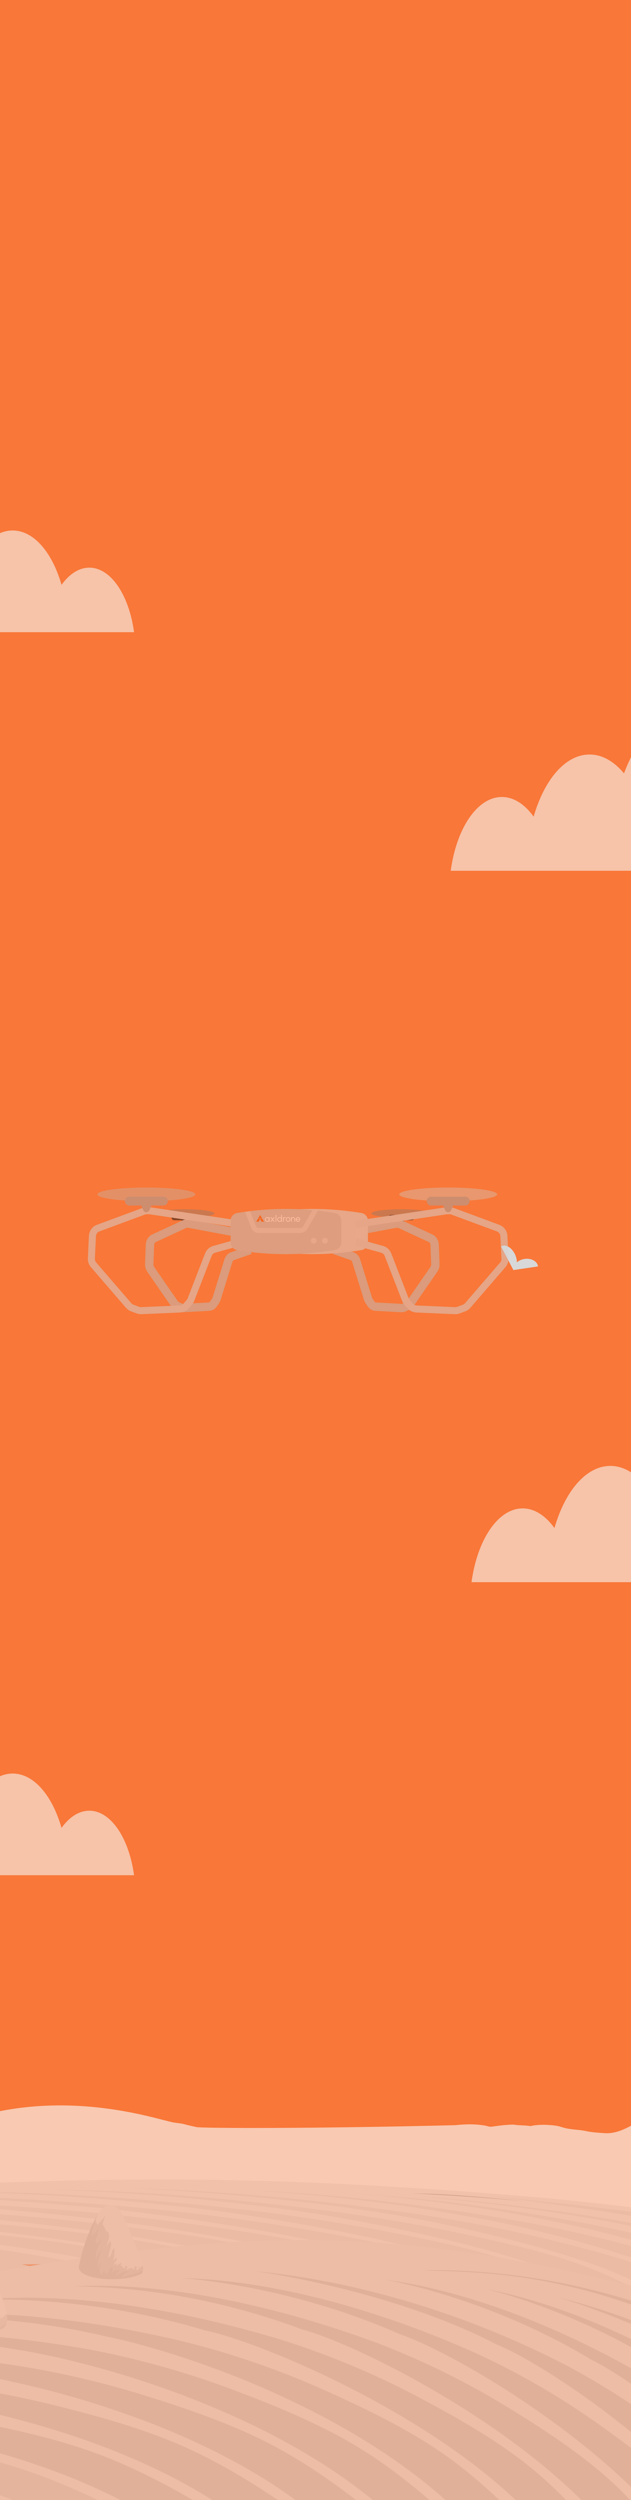 <svg width="273" height="1080" viewBox="0 0 273 1080" fill="none" xmlns="http://www.w3.org/2000/svg">
<rect x="0" y="0" width="273" height="1080" fill="#333333" stroke="none"/>
<g clip-path="url(#clip0_1244_2)">
<rect width="273" height="1080" fill="white"/>
<rect x="-154" width="475" height="1180" fill="#F97738"/>
<g style="mix-blend-mode:multiply" opacity="0.6">
<path d="M307.079 310.555V376.169H195C197.48 357.867 206.451 344.297 217.136 344.297C222.296 344.297 227.056 347.469 230.884 352.788C235.477 336.815 244.582 325.941 255.067 325.941C260.576 325.941 265.686 328.948 269.98 334.101C275.872 318.147 285.791 307.676 297.042 307.676C300.538 307.676 303.916 308.684 307.079 310.555Z" fill="#F5F5F5"/>
</g>
<g style="mix-blend-mode:multiply" opacity="0.6">
<path d="M316.079 617.879V683.493H204C206.48 665.191 215.451 651.621 226.136 651.621C231.296 651.621 236.056 654.794 239.884 660.112C244.477 644.139 253.582 633.265 264.067 633.265C269.576 633.265 274.686 636.272 278.98 641.425C284.872 625.471 294.791 615 306.042 615C309.538 615 312.916 616.009 316.079 617.879Z" fill="#F5F5F5"/>
</g>
<g style="mix-blend-mode:multiply" opacity="0.6">
<path d="M-40 215.702V273.105H58C55.832 257.094 47.987 245.222 38.645 245.222C34.133 245.222 29.971 247.998 26.624 252.65C22.607 238.676 14.647 229.163 5.478 229.163C0.661 229.163 -3.807 231.794 -7.561 236.302C-12.713 222.344 -21.387 213.184 -31.224 213.184C-34.281 213.184 -37.235 214.066 -40 215.702Z" fill="#F5F5F5"/>
</g>
<g style="mix-blend-mode:multiply" opacity="0.6">
<path d="M-40 752.695V810.098H58C55.832 794.086 47.987 782.214 38.645 782.214C34.133 782.214 29.971 784.99 26.624 789.642C22.607 775.669 14.647 766.155 5.478 766.155C0.661 766.155 -3.807 768.786 -7.561 773.294C-12.713 759.337 -21.387 750.176 -31.224 750.176C-34.281 750.176 -37.235 751.058 -40 752.695Z" fill="#F5F5F5"/>
</g>
<g style="mix-blend-mode:multiply">
<path d="M222.658 541.557C221.182 538.722 218.55 537.343 216.779 538.451L222.13 548.696C223.902 547.588 224.134 544.391 222.658 541.557Z" fill="#D8D8D8"/>
<path d="M226.98 543.851C229.909 543.419 232.502 544.877 232.764 547.093L222.148 548.661C221.879 546.434 224.051 544.282 226.98 543.851Z" fill="#D8D8D8"/>
</g>
<g style="mix-blend-mode:multiply" opacity="0.51">
<path opacity="0.7" d="M173.613 525.996C180.761 525.996 186.556 525.188 186.556 524.192C186.556 523.196 180.761 522.389 173.613 522.389C166.465 522.389 160.67 523.196 160.67 524.192C160.67 525.188 166.465 525.996 173.613 525.996Z" fill="#787878"/>
<path d="M169.122 527.149H178.104C178.75 527.149 179.278 526.625 179.284 525.98C179.284 525.33 178.755 524.802 178.104 524.802H169.122C168.472 524.802 167.943 525.33 167.943 525.98C167.948 526.625 168.477 527.149 169.122 527.149Z" fill="#181818"/>
<path d="M175.225 526.478L174.401 528.363C174.218 528.81 173.709 529.023 173.267 528.84C173.048 528.754 172.88 528.581 172.789 528.363L171.996 526.483L175.225 526.478Z" fill="#181818"/>
<path opacity="0.7" d="M79.875 525.996C87.023 525.996 92.818 525.188 92.818 524.192C92.818 523.196 87.023 522.389 79.875 522.389C72.727 522.389 66.932 523.196 66.932 524.192C66.932 525.188 72.727 525.996 79.875 525.996Z" fill="#787878"/>
<path d="M75.384 527.149H84.366C85.011 527.149 85.54 526.625 85.546 525.98C85.546 525.33 85.017 524.802 84.366 524.802H75.384C74.734 524.802 74.205 525.33 74.205 525.98C74.21 526.625 74.739 527.149 75.384 527.149Z" fill="#181818"/>
<path d="M81.487 526.478L80.663 528.363C80.48 528.81 79.972 529.023 79.529 528.84C79.311 528.754 79.143 528.581 79.051 528.363L78.258 526.483L81.487 526.478Z" fill="#181818"/>
<path d="M79.092 566.887C78.517 566.887 77.943 566.76 77.414 566.511L75.761 565.743C75.064 565.418 74.449 564.89 73.981 564.214L63.703 549.36C63.047 548.41 62.711 547.216 62.757 545.996L63.067 537.756C63.108 536.628 63.484 535.536 64.125 534.683C64.578 534.078 65.163 533.601 65.808 533.301L79.138 527.143C79.667 526.9 80.226 526.778 80.796 526.778H81.355C81.594 526.778 81.833 526.798 82.072 526.844L108.568 531.777L107.902 535.338L81.406 530.405L80.796 530.4C80.75 530.4 80.704 530.41 80.658 530.436L67.329 536.593C67.227 536.639 67.121 536.735 67.029 536.857C66.831 537.121 66.709 537.497 66.693 537.893L66.378 546.134C66.363 546.57 66.475 546.992 66.683 547.297L76.966 562.157C77.063 562.299 77.18 562.406 77.297 562.462L78.95 563.229C79.006 563.254 79.056 563.264 79.102 563.264L90.296 562.66C90.316 562.66 90.336 562.655 90.357 562.65L90.458 562.624C90.596 562.589 90.738 562.462 90.86 562.284L91.786 560.917C91.872 560.79 91.938 560.643 91.989 560.48L97.08 544.096C97.543 542.608 98.611 541.439 99.933 540.977L107.643 538.285L108.838 541.704L101.128 544.396C100.95 544.457 100.691 544.696 100.543 545.168L95.452 561.552C95.295 562.055 95.071 562.523 94.791 562.944L93.866 564.311C93.255 565.21 92.386 565.855 91.414 566.119L91.313 566.145C91.043 566.221 90.769 566.262 90.489 566.277L79.295 566.881C79.229 566.887 79.158 566.887 79.092 566.887Z" fill="#BFBFBF"/>
<path d="M173.837 566.887C173.771 566.887 173.699 566.887 173.633 566.882L162.44 566.277C162.165 566.262 161.886 566.216 161.616 566.145L161.514 566.12C160.543 565.855 159.668 565.21 159.063 564.311L158.137 562.944C157.853 562.523 157.629 562.055 157.476 561.558L152.386 545.174C152.238 544.706 151.979 544.462 151.801 544.401L144.091 541.709L145.286 538.29L152.996 540.982C154.318 541.445 155.381 542.608 155.844 544.102L160.935 560.486C160.985 560.648 161.057 560.795 161.138 560.922L162.064 562.289C162.186 562.467 162.333 562.594 162.465 562.629L162.567 562.655C162.587 562.66 162.608 562.665 162.628 562.665L173.821 563.27C173.867 563.27 173.918 563.259 173.974 563.234L175.627 562.467C175.739 562.416 175.856 562.304 175.957 562.162L186.241 547.302C186.454 546.997 186.561 546.571 186.546 546.139L186.235 537.894C186.22 537.497 186.098 537.121 185.9 536.857C185.808 536.735 185.701 536.639 185.6 536.593L172.27 530.436C172.22 530.415 172.174 530.4 172.133 530.4H171.574L145.027 535.333L144.361 531.772L170.857 526.839C171.091 526.793 171.33 526.773 171.569 526.773H172.128C172.703 526.773 173.257 526.895 173.786 527.144L187.115 533.301C187.761 533.601 188.346 534.078 188.799 534.683C189.439 535.536 189.811 536.623 189.856 537.756L190.167 545.997C190.212 547.216 189.877 548.41 189.221 549.36L178.938 564.22C178.47 564.895 177.854 565.424 177.158 565.749L175.505 566.516C174.981 566.76 174.406 566.887 173.837 566.887Z" fill="#BFBFBF"/>
<path d="M60.987 567.73C60.346 567.73 59.721 567.618 59.116 567.389L56.675 566.48C55.836 566.165 55.083 565.642 54.493 564.966L39.302 547.373C38.402 546.332 37.944 545.001 38.005 543.624L38.468 533.87C38.529 532.605 39.038 531.396 39.907 530.466C40.472 529.861 41.184 529.389 41.957 529.104L61.664 521.819C62.259 521.601 62.884 521.489 63.525 521.489H64.354C64.618 521.489 64.883 521.509 65.142 521.545L104.311 527.382L103.859 530.395L64.689 524.563C64.578 524.547 64.466 524.537 64.349 524.537H63.52C63.245 524.537 62.976 524.583 62.721 524.68L43.015 531.97C42.679 532.092 42.374 532.295 42.135 532.554C41.764 532.95 41.54 533.474 41.514 534.017L41.052 543.771C41.026 544.361 41.219 544.935 41.611 545.382L56.807 562.97C57.061 563.259 57.382 563.488 57.743 563.62L60.184 564.529C60.474 564.636 60.779 564.687 61.089 564.672L77.638 563.955C77.77 563.95 77.902 563.935 78.029 563.904L78.182 563.874C78.675 563.767 79.128 563.493 79.453 563.107L80.821 561.486C80.984 561.293 81.116 561.075 81.208 560.836L88.724 541.45C89.329 539.885 90.657 538.681 92.274 538.234L103.671 535.048L104.495 537.985L93.098 541.17C92.401 541.363 91.831 541.881 91.572 542.557L84.05 561.943C83.837 562.492 83.537 563.005 83.155 563.457L81.787 565.078C81.03 565.977 79.982 566.607 78.838 566.856L78.685 566.892C78.385 566.958 78.08 566.998 77.775 567.008L61.226 567.725C61.145 567.725 61.069 567.73 60.987 567.73Z" fill="#D1D1D1"/>
<path d="M156.495 524.034C147.575 522.536 138.522 521.982 129.485 522.388C120.453 521.982 111.401 522.536 102.486 524.034C100.955 524.349 99.841 525.675 99.79 527.235V536.811C99.841 538.371 100.955 539.697 102.486 540.012C111.401 541.511 120.453 542.059 129.485 541.648C138.522 542.059 147.575 541.516 156.495 540.012C158.021 539.692 159.134 538.371 159.19 536.811V527.255C159.139 525.691 158.026 524.36 156.495 524.034Z" fill="#ECECEC"/>
<path opacity="0.2" d="M156.495 524.034C147.575 522.536 138.522 521.982 129.485 522.388C120.453 521.982 111.401 522.536 102.486 524.034C100.955 524.349 99.841 525.675 99.79 527.235V536.811C99.841 538.371 100.955 539.697 102.486 540.012C111.401 541.511 120.453 542.059 129.485 541.648C138.522 542.059 147.575 541.516 156.495 540.012C158.021 539.692 159.134 538.371 159.19 536.811V527.255C159.139 525.691 158.026 524.36 156.495 524.034Z" fill="#787878"/>
<path d="M157.242 534.835C156.998 534.835 156.8 534.637 156.8 534.393V528.785C156.8 528.541 156.998 528.343 157.242 528.343C157.487 528.343 157.685 528.541 157.685 528.785V534.393C157.675 534.637 157.482 534.83 157.242 534.835Z" fill="#D8D8D8"/>
<path d="M155.798 534.835C155.554 534.835 155.355 534.637 155.355 534.393V528.785C155.355 528.541 155.554 528.343 155.798 528.343C156.042 528.343 156.24 528.541 156.24 528.785V534.393C156.23 534.637 156.037 534.83 155.798 534.835Z" fill="#D8D8D8"/>
<path d="M154.354 534.835C154.11 534.835 153.911 534.637 153.911 534.393V528.785C153.911 528.541 154.11 528.343 154.354 528.343C154.598 528.343 154.796 528.541 154.796 528.785V534.393C154.796 534.637 154.598 534.835 154.354 534.835Z" fill="#D8D8D8"/>
<path opacity="0.2" d="M110.725 529.699C110.918 530.187 111.381 530.507 111.905 530.507H129.979C130.426 530.507 130.843 530.268 131.072 529.882L135.202 522.795C126.226 521.987 117.188 522.129 108.238 523.217L110.725 529.699Z" fill="#787878"/>
<path opacity="0.2" d="M144.945 524.034C142.499 523.623 140.033 523.288 137.566 523.013L132.938 530.928C132.328 531.985 131.199 532.635 129.979 532.635H111.904C110.485 532.63 109.219 531.756 108.711 530.435L106.025 523.47C104.846 523.638 103.666 523.816 102.506 524.014C100.975 524.329 99.862 525.655 99.811 527.215V536.791C99.862 538.351 100.975 539.677 102.506 539.991C116.558 542.359 130.909 542.359 144.961 539.991C146.492 539.677 147.61 538.351 147.661 536.791V527.255C147.615 525.68 146.492 524.344 144.945 524.034ZM135.746 537.228C135.054 537.228 134.495 536.669 134.495 535.978C134.495 535.287 135.054 534.728 135.746 534.728C136.437 534.728 136.997 535.287 136.997 535.978C136.997 536.669 136.437 537.228 135.746 537.228ZM140.597 537.228C139.906 537.228 139.346 536.669 139.346 535.978C139.346 535.287 139.906 534.728 140.597 534.728C141.289 534.728 141.848 535.287 141.848 535.978C141.853 536.664 141.299 537.223 140.618 537.228C140.607 537.228 140.602 537.228 140.597 537.228Z" fill="#787878"/>
<path d="M197.007 567.73C196.931 567.73 196.849 567.73 196.773 567.725L180.224 567.008C179.919 566.993 179.609 566.957 179.309 566.891L179.161 566.861C178.012 566.612 176.965 565.977 176.212 565.083L174.844 563.462C174.462 563.01 174.162 562.502 173.949 561.948L166.427 542.557C166.168 541.886 165.598 541.368 164.901 541.175L153.505 537.99L154.329 535.053L165.725 538.239C167.343 538.691 168.67 539.895 169.275 541.454L176.797 560.846C176.888 561.085 177.02 561.303 177.183 561.496L178.551 563.117C178.877 563.503 179.329 563.772 179.823 563.884L179.97 563.914C180.097 563.945 180.229 563.96 180.362 563.965L196.91 564.682C197.22 564.697 197.526 564.646 197.815 564.539L200.257 563.63C200.618 563.493 200.943 563.269 201.192 562.98L216.388 545.392C216.775 544.945 216.973 544.371 216.947 543.781L216.485 534.027C216.459 533.484 216.241 532.96 215.864 532.564C215.62 532.305 215.315 532.102 214.984 531.98L195.278 524.684C195.023 524.588 194.754 524.542 194.479 524.542H193.65C193.538 524.542 193.422 524.552 193.31 524.568L154.14 530.405L153.688 527.392L192.857 521.555C193.116 521.514 193.386 521.499 193.645 521.499H194.474C195.11 521.499 195.735 521.611 196.336 521.829L216.042 529.114C216.82 529.404 217.527 529.871 218.092 530.476C218.961 531.401 219.47 532.61 219.531 533.88L219.994 543.634C220.06 545.011 219.597 546.337 218.697 547.383L203.501 564.971C202.916 565.652 202.159 566.175 201.319 566.485L198.878 567.394C198.273 567.613 197.648 567.73 197.007 567.73Z" fill="#D1D1D1"/>
<path opacity="0.7" d="M63.327 518.913C75.033 518.913 84.523 517.59 84.523 515.957C84.523 514.324 75.033 513 63.327 513C51.62 513 42.13 514.324 42.13 515.957C42.13 517.59 51.62 518.913 63.327 518.913Z" fill="#BBBBBB"/>
<path d="M55.978 520.798H70.686C71.748 520.798 72.608 519.939 72.613 518.883C72.613 517.821 71.748 516.957 70.686 516.957H55.978C54.915 516.957 54.05 517.821 54.05 518.883C54.056 519.944 54.915 520.798 55.978 520.798Z" fill="#A3A2A5"/>
<path d="M65.971 519.701L64.623 522.79C64.329 523.516 63.494 523.867 62.762 523.572C62.406 523.43 62.126 523.145 61.979 522.79L60.677 519.711L65.971 519.701Z" fill="#A3A2A5"/>
<path opacity="0.7" d="M193.909 518.913C205.616 518.913 215.106 517.59 215.106 515.957C215.106 514.324 205.616 513 193.909 513C182.203 513 172.713 514.324 172.713 515.957C172.713 517.59 182.203 518.913 193.909 518.913Z" fill="#CECFCF"/>
<path d="M186.556 520.798H201.263C202.326 520.798 203.186 519.939 203.191 518.883C203.191 517.821 202.326 516.957 201.263 516.957H186.556C185.493 516.957 184.628 517.821 184.628 518.883C184.634 519.944 185.498 520.798 186.556 520.798Z" fill="#A3A2A5"/>
<path d="M196.549 519.701L195.201 522.79C194.906 523.516 194.072 523.867 193.34 523.572C192.984 523.43 192.704 523.145 192.557 522.79L191.255 519.711L196.549 519.701Z" fill="#A3A2A5"/>
<g clip-path="url(#clip1_1244_2)">
<path d="M112.535 524.869L110.864 527.768H111.891L112.535 526.651C112.449 526.651 112.378 526.591 112.359 526.512H111.767C111.744 526.512 111.725 526.493 111.725 526.469C111.725 526.446 111.744 526.427 111.767 526.427H112.359C112.378 526.348 112.45 526.288 112.535 526.288C112.62 526.288 112.692 526.348 112.711 526.427H113.303C113.326 526.427 113.345 526.446 113.345 526.469C113.345 526.493 113.326 526.512 113.303 526.512H112.71C112.691 526.591 112.62 526.651 112.535 526.651L113.178 527.768H114.206L112.535 524.869Z" fill="#F75506"/>
</g>
<path d="M116.302 525.84H116.629V527.785H116.3L116.288 527.456C116.227 527.569 116.142 527.66 116.035 527.73C115.928 527.8 115.8 527.835 115.654 527.835C115.509 527.835 115.375 527.809 115.25 527.755C115.125 527.701 115.015 527.627 114.919 527.531C114.824 527.436 114.749 527.326 114.695 527.202C114.642 527.077 114.615 526.943 114.615 526.799C114.615 526.66 114.642 526.53 114.694 526.406C114.745 526.283 114.818 526.175 114.911 526.083C115.004 525.99 115.112 525.917 115.234 525.865C115.356 525.812 115.487 525.786 115.626 525.786C115.781 525.786 115.917 525.822 116.033 525.894C116.149 525.966 116.243 526.059 116.313 526.173L116.302 525.84ZM115.661 527.519C115.791 527.519 115.903 527.486 115.997 527.421C116.091 527.356 116.162 527.27 116.211 527.161C116.259 527.052 116.281 526.931 116.276 526.799C116.271 526.67 116.24 526.552 116.184 526.447C116.129 526.342 116.053 526.259 115.958 526.197C115.863 526.136 115.752 526.104 115.626 526.104C115.498 526.104 115.38 526.137 115.275 526.202C115.17 526.267 115.087 526.353 115.028 526.462C114.969 526.571 114.942 526.693 114.947 526.826C114.953 526.954 114.99 527.071 115.056 527.176C115.122 527.281 115.209 527.364 115.315 527.426C115.421 527.488 115.537 527.519 115.661 527.519Z" fill="white"/>
<path d="M116.993 527.785L117.707 526.809L116.997 525.837H117.401L117.91 526.529L118.417 525.837H118.821L118.111 526.809L118.825 527.785H118.421L117.91 527.085L117.397 527.785H116.993Z" fill="white"/>
<path d="M119.25 527.785V524.868H119.575V527.785H119.25Z" fill="white"/>
<path d="M121.648 524.868H121.975V527.785H121.648V527.455C121.581 527.568 121.492 527.661 121.38 527.731C121.268 527.801 121.137 527.836 120.986 527.836C120.844 527.836 120.712 527.809 120.588 527.756C120.464 527.703 120.355 527.629 120.261 527.535C120.166 527.441 120.093 527.333 120.039 527.21C119.986 527.086 119.959 526.954 119.959 526.813C119.959 526.672 119.986 526.539 120.039 526.415C120.093 526.291 120.167 526.182 120.261 526.088C120.355 525.994 120.464 525.921 120.588 525.868C120.712 525.815 120.844 525.788 120.986 525.788C121.137 525.788 121.268 525.823 121.38 525.893C121.492 525.963 121.581 526.055 121.648 526.169V524.868ZM120.99 527.519C121.119 527.519 121.23 527.487 121.324 527.425C121.419 527.362 121.491 527.276 121.543 527.169C121.594 527.061 121.62 526.942 121.62 526.813C121.62 526.681 121.594 526.561 121.542 526.454C121.49 526.347 121.416 526.262 121.322 526.199C121.228 526.136 121.117 526.105 120.989 526.105C120.861 526.105 120.744 526.137 120.639 526.2C120.534 526.263 120.45 526.349 120.388 526.456C120.326 526.563 120.295 526.682 120.295 526.812C120.295 526.944 120.327 527.062 120.39 527.169C120.454 527.276 120.539 527.361 120.644 527.424C120.75 527.487 120.865 527.519 120.99 527.519Z" fill="white"/>
<path d="M123.574 526.163C123.542 526.145 123.507 526.131 123.469 526.121C123.431 526.11 123.39 526.105 123.346 526.105C123.238 526.105 123.142 526.134 123.058 526.193C122.973 526.251 122.908 526.33 122.86 526.43C122.812 526.53 122.787 526.64 122.787 526.76V527.785H122.458V525.841H122.785V526.14C122.856 526.031 122.943 525.945 123.047 525.882C123.151 525.819 123.266 525.788 123.392 525.788C123.435 525.788 123.476 525.79 123.515 525.794C123.554 525.797 123.591 525.805 123.626 525.817L123.574 526.163Z" fill="white"/>
<path d="M124.639 527.836C124.459 527.836 124.296 527.79 124.148 527.698C124 527.606 123.883 527.482 123.795 527.327C123.707 527.173 123.663 527.001 123.663 526.813C123.663 526.67 123.688 526.537 123.739 526.414C123.79 526.29 123.86 526.181 123.949 526.087C124.038 525.993 124.142 525.919 124.26 525.866C124.378 525.813 124.505 525.786 124.639 525.786C124.818 525.786 124.982 525.832 125.13 525.924C125.277 526.016 125.395 526.14 125.483 526.296C125.571 526.451 125.615 526.624 125.615 526.813C125.615 526.954 125.589 527.086 125.539 527.21C125.488 527.333 125.418 527.441 125.329 527.536C125.24 527.63 125.136 527.703 125.018 527.756C124.9 527.809 124.774 527.836 124.639 527.836ZM124.639 527.509C124.761 527.509 124.872 527.477 124.97 527.413C125.068 527.348 125.145 527.264 125.202 527.158C125.258 527.052 125.286 526.937 125.286 526.813C125.286 526.685 125.258 526.569 125.2 526.463C125.142 526.356 125.064 526.271 124.967 526.208C124.869 526.144 124.76 526.113 124.639 526.113C124.517 526.113 124.407 526.145 124.309 526.209C124.212 526.273 124.134 526.358 124.077 526.464C124.02 526.571 123.991 526.687 123.991 526.813C123.991 526.942 124.02 527.06 124.079 527.166C124.137 527.271 124.216 527.355 124.315 527.416C124.414 527.478 124.522 527.509 124.639 527.509Z" fill="white"/>
<path d="M127.695 526.751V527.785H127.367V526.758C127.367 526.638 127.342 526.528 127.291 526.429C127.24 526.33 127.171 526.251 127.084 526.191C126.997 526.132 126.899 526.103 126.789 526.103C126.681 526.103 126.585 526.133 126.501 526.191C126.417 526.251 126.352 526.33 126.303 526.429C126.255 526.528 126.231 526.638 126.231 526.758V527.785H125.903V525.841H126.231V526.14C126.301 526.03 126.388 525.943 126.491 525.88C126.595 525.817 126.71 525.786 126.838 525.786C127.007 525.786 127.156 525.83 127.284 525.918C127.412 526.007 127.512 526.123 127.584 526.269C127.657 526.415 127.693 526.576 127.695 526.751Z" fill="white"/>
<path d="M128.925 527.836C128.746 527.836 128.582 527.79 128.434 527.698C128.286 527.606 128.169 527.482 128.081 527.327C127.993 527.173 127.949 527.001 127.949 526.813C127.949 526.67 127.975 526.537 128.025 526.414C128.076 526.29 128.146 526.181 128.235 526.087C128.324 525.993 128.428 525.919 128.546 525.866C128.665 525.813 128.791 525.786 128.925 525.786C129.072 525.786 129.207 525.816 129.33 525.875C129.453 525.934 129.558 526.016 129.646 526.121C129.734 526.226 129.8 526.347 129.843 526.486C129.887 526.625 129.903 526.773 129.891 526.932H128.299C128.314 527.042 128.35 527.14 128.408 527.226C128.465 527.313 128.538 527.381 128.628 527.431C128.717 527.482 128.816 527.508 128.925 527.509C129.042 527.509 129.149 527.479 129.243 527.419C129.338 527.359 129.415 527.276 129.474 527.171L129.807 527.248C129.729 527.421 129.612 527.562 129.454 527.672C129.297 527.781 129.121 527.836 128.925 527.836ZM128.289 526.675H129.562C129.551 526.566 129.516 526.466 129.456 526.376C129.396 526.286 129.32 526.214 129.228 526.16C129.135 526.105 129.035 526.078 128.925 526.078C128.816 526.078 128.716 526.104 128.625 526.158C128.534 526.211 128.459 526.282 128.4 526.372C128.34 526.463 128.303 526.563 128.289 526.675Z" fill="white"/>
</g>
<g style="mix-blend-mode:multiply" opacity="0.63">
<path fill-rule="evenodd" clip-rule="evenodd" d="M320.996 919.867C318.928 918.467 314.061 907.764 308.798 907.145C299.656 906.054 297.9 911.437 288.183 912.089C278.466 912.742 271.262 922.175 261.553 921.518C251.843 920.861 255.84 920.647 248.98 919.99C242.12 919.333 243.84 918.467 238.125 918.028C232.411 917.59 229.552 918.467 229.552 918.467C227.077 918.029 224.554 918.246 222.081 917.813C222.081 917.813 218.696 917.81 212.988 918.682C211.685 918.882 210.757 918.41 210.08 918.287C207.297 917.773 203.115 917.393 197.106 918.059C133.59 919.637 87.278 919.388 85.019 918.899C81.53 918.144 79.919 917.697 79.919 917.697C78.502 917.326 79.456 917.511 75.31 916.934C69.024 916.06 23.829 899.468 -23.074 918.987C-25.631 920.523 -42.945 919.995 -49.227 918.899C-55.51 917.803 -62.352 915.851 -62.352 915.851C-62.352 915.851 -68.069 915.411 -76.639 914.32C-85.208 913.229 -108.661 915.371 -114.946 914.93C-116.659 914.814 -114.946 914.93 -123.657 915.283C-128.879 915.493 -135.572 915.189 -140.971 915.937C-143.921 916.349 -149.659 915.166 -152.512 915.601C-152.952 915.667 -153.38 915.725 -153.813 915.783V953.318C-64.469 948.329 307.177 983.706 319.161 983.889C319.779 983.886 320.395 983.83 321 983.721L320.996 919.867Z" fill="#F8F8F8"/>
<path fill-rule="evenodd" clip-rule="evenodd" d="M321 960.351C292.484 955.751 260.042 951.506 224.824 948.591C113.552 939.381 49.718 940.703 -30.671 944.06C-73.104 945.832 -114.893 948.86 -153.8 952.406V977.146C-104.519 977.099 -52.831 977.398 -6.177 978.321C6.78 978.257 87.523 977.518 100.85 977.636C198.795 978.527 266.072 997.428 321 1005.28V960.351Z" fill="#ECECEC"/>
<path d="M178.173 947.525C190.976 948.222 207.807 949.182 226.847 950.909C208.707 948.965 193.808 947.953 186.438 947.707L178.173 947.525Z" fill="#BFBFBF"/>
<path d="M110.445 946.343C109.21 946.273 108.158 946.219 107.3 946.176C107.062 946.208 108.158 946.249 110.445 946.343Z" fill="#D1D1D1"/>
<path d="M124.561 981.616C111.748 978.654 134.54 985.211 124.561 981.616V981.616Z" fill="#D1D1D1"/>
<path d="M90.371 980.709C76.731 977.97 101.351 984.134 90.371 980.709V980.709Z" fill="#D1D1D1"/>
<path d="M56.003 980.375C41.62 977.857 67.929 983.612 56.003 980.375V980.375Z" fill="#D1D1D1"/>
<g opacity="0.5">
<path d="M321 962.662C272.673 954.217 219.128 949.464 212.003 948.749C221.909 949.924 277.791 956.184 321 964.179V962.662Z" fill="#D8D8D8"/>
<path d="M321 967.984V965.596C288.737 957.829 255.32 953.512 226.847 950.909C255.652 954.006 292.638 959.443 320.656 967.878L321 967.984Z" fill="#D8D8D8"/>
<path d="M321 975.132V971.157C317.467 970.15 313.791 969.163 309.974 968.195C252.948 954.064 193.012 949.669 180.253 948.727C195.221 950.051 248.594 955.407 281.736 963.664C289.664 965.414 305.28 969.582 321 975.132Z" fill="#D8D8D8"/>
<path d="M321 978.028C319.1 977.379 317.162 976.722 315.207 976.073C302.532 971.84 288.056 967.873 271.205 964.137C212.426 951.494 166.97 948.462 155.048 947.735C168.989 948.789 206.7 952.525 241.667 960.069C252.808 962.235 278.589 968.323 300.84 976.348C308.061 978.908 314.913 981.67 321 984.532V978.028Z" fill="#D8D8D8"/>
<path d="M321 987.113C319.733 986.433 318.421 985.76 317.026 985.099C307.174 980.411 293.484 976.167 278.839 971.939C264.913 967.925 249.275 964.203 231.329 960.749C168.881 949.118 122.619 946.869 110.436 946.344C124.691 947.156 163.454 950.247 200.626 957.189C225.703 960.881 306.989 980.464 317.041 998.603C318.274 999.324 319.598 999.918 320.988 1000.37L321 987.113Z" fill="#D8D8D8"/>
<path d="M48.553 944.88C59.332 945.166 116.216 948.158 158.853 955.007C185.021 958.261 272.149 976.489 287.259 994.466C291.673 998.626 279.288 990.666 287.259 994.466C296.819 999.212 308.738 996.924 319.183 1001.24C308.924 994.682 299.335 987.412 283.358 980.955C272.143 976.424 257.231 972.408 241.356 968.435C226.258 964.647 209.519 961.182 190.554 958.038C112.299 945.495 47.108 945.078 48.552 944.88H48.553Z" fill="#D8D8D8"/>
<path d="M17.274 945.829C28.116 945.928 71.863 947.426 116.528 953.549C143.653 956.346 236.209 973.087 256.348 990.835C261.933 994.915 247.329 987.165 256.348 990.835C267.223 995.424 278.485 992.937 290.122 997.087C278.058 990.688 266.402 983.577 248.559 977.377C236.042 973.034 219.958 969.271 202.927 965.559C186.723 962.034 168.961 958.857 149.079 956.041C67.131 944.838 15.885 946.055 17.276 945.834L17.274 945.829Z" fill="#D8D8D8"/>
<path d="M-27.571 946.817C-16.733 946.73 27.407 947.467 73.88 952.805C101.822 955.13 199.358 970.29 224.473 987.714C231.201 991.705 214.433 984.19 224.473 987.714C236.62 992.126 247.159 989.441 259.943 993.397C246.111 987.204 232.433 980.279 212.8 974.378C199.03 970.246 181.859 966.757 163.748 963.34C146.506 960.091 127.823 957.216 107.112 954.74C21.874 944.954 -28.91 947.072 -27.571 946.821V946.817Z" fill="#D8D8D8"/>
<path d="M-72.005 948.579C-61.214 948.304 -16.914 948.274 31.125 952.8C59.737 954.646 161.781 968.118 191.778 985.129C199.626 989.004 180.759 981.773 191.778 985.129C205.143 989.337 214.905 986.472 228.783 990.221C213.239 984.25 197.594 977.56 176.257 971.993C161.289 968.09 143.119 964.887 124.016 961.784C105.83 958.829 86.308 956.281 64.872 954.158C-23.217 945.852 -73.263 948.86 -72.005 948.579V948.579Z" fill="#D8D8D8"/>
<path d="M-115.774 951.102C-105.091 950.641 -60.873 949.838 -11.511 953.531C2.547 954.398 37.005 957.391 71.427 962.593C105.999 967.721 140.527 975.05 158.419 983.104C167.356 986.845 146.474 979.932 158.419 983.104C172.957 987.085 181.88 984.059 196.798 987.571C179.604 981.865 162.065 975.431 139.12 970.231C123.037 966.586 103.942 963.686 83.933 960.913C64.891 958.273 44.629 956.061 22.582 954.318C-67.909 947.537 -116.946 951.413 -115.774 951.109V951.102Z" fill="#D8D8D8"/>
<path d="M101.547 969.09C84.415 965.716 64.492 963.153 43.689 960.725C23.881 958.406 2.978 956.551 -19.564 955.187C-94.038 951.003 -139.517 953.257 -153.8 954.116C-138.041 953.445 -98.482 952.495 -53.811 955C-39.511 955.621 -4.181 958.021 31.737 962.621C67.789 967.153 104.421 973.878 124.561 981.628C140.2 985.362 148.25 982.195 164.108 985.456C145.358 980.024 125.977 973.896 101.547 969.09Z" fill="#D8D8D8"/>
<path d="M63.746 968.586C45.65 965.507 25 963.288 3.491 961.222C-16.971 959.25 -38.413 957.744 -61.331 956.773C-100.395 955.281 -131.206 955.368 -153.805 955.96V956.556C-136.989 956.299 -116.961 956.363 -95.567 957.177C-81.089 957.551 -45.08 959.33 -7.848 963.306C29.497 967.21 68.071 973.316 90.365 980.714C107.02 984.186 114.16 980.881 130.903 983.876C110.666 978.772 89.558 972.97 63.746 968.586Z" fill="#D8D8D8"/>
<path d="M25.892 968.72C6.924 965.953 -14.346 964.09 -36.437 962.388C-57.461 960.772 -79.314 959.654 -102.503 959.074C-121.64 958.682 -138.725 958.624 -153.8 958.782V959.859C-148.191 959.876 -142.428 959.946 -136.552 960.064C-121.968 960.186 -85.468 961.334 -47.108 964.664C-8.656 967.925 31.651 973.363 56.002 980.374C73.605 983.563 79.774 980.146 97.339 982.857C75.701 978.099 52.955 972.659 25.892 968.72Z" fill="#D8D8D8"/>
<path d="M-13.025 970.089C-32.776 967.649 -54.562 966.155 -77.118 964.838C-98.593 963.586 -120.756 962.847 -144.074 962.673C-147.803 962.662 -151.445 962.662 -155 962.673V964.41C-136.989 964.746 -112.561 965.558 -87.069 967.285C-47.712 969.878 -5.859 974.619 20.426 981.215C38.889 984.1 44.074 980.589 62.363 982.994C39.422 978.612 15.147 973.565 -13.025 970.089Z" fill="#D8D8D8"/>
</g>
<path d="M21.625 980.621C6.559 978.355 34.447 983.654 21.625 980.621V980.621Z" fill="#D1D1D1"/>
<path d="M-49.196 970.911C-69.629 968.81 -91.824 967.697 -114.74 966.766C-127.543 966.262 -140.54 965.927 -153.8 965.777V968.236C-144.263 968.5 -134.2 968.867 -123.929 969.377C-83.862 971.279 -40.693 975.3 -12.59 981.441C6.643 984.01 10.821 980.422 29.74 982.513C5.632 978.521 -20.055 973.897 -49.196 970.911Z" fill="#BFBFBF"/>
<path d="M-12.59 981.44C-28.264 979.426 1.058 984.245 -12.59 981.44V981.44Z" fill="#D1D1D1"/>
<path fill-rule="evenodd" clip-rule="evenodd" d="M15.609 979.562C-37.824 967.714 -81.419 960.43 -153.8 967.076V1030.97C-135.019 1032.52 -113.939 1034.3 -89.682 1036.22C-79.895 1037.01 -21.057 1044.64 -11.6 1045.76C100.735 1051.34 250.593 1074.63 250.593 1074.63C250.593 1074.63 139.703 1007.06 15.609 979.562Z" fill="#E3E3E3"/>
<path d="M12.6 984.789C11.957 984.706 11.147 984.621 10.199 984.532C11.93 984.76 12.748 984.888 12.6 984.789Z" fill="#D8D8D8"/>
<path d="M-88.049 990.236C-103.867 993.573 -118.307 997.853 -131.801 1002.99C-139.412 1005.89 -146.83 1008.87 -153.802 1012.1V1022.1C-122.064 1003.07 -78.443 990.733 -63.227 988.937C-30.646 982.451 -0.589 983.54 10.197 984.535C1.105 983.344 -33.436 979.369 -88.049 990.236Z" fill="#D8D8D8"/>
<path d="M-56.997 992.312C-73.254 994.888 -88.222 998.457 -102.322 1002.94C-117.133 1007.65 -131.298 1012.62 -143.298 1019.22C-146.967 1021.25 -150.446 1023.4 -153.8 1025.62V1039.46C-123.889 1010.76 -52.288 993.577 -31.958 992.184C1.445 987.29 31.476 989.808 42.209 991.306C33.173 989.688 -1.027 984.111 -56.997 992.312Z" fill="#D8D8D8"/>
<path d="M44.614 991.678C43.973 991.567 43.161 991.444 42.212 991.31C43.939 991.621 44.75 991.783 44.614 991.678Z" fill="#D8D8D8"/>
<path d="M75.941 1000.04C75.309 999.898 74.492 999.733 73.544 999.55C75.26 999.95 76.067 1000.15 75.941 1000.04Z" fill="#D8D8D8"/>
<path d="M-26.109 995.835C-41.901 997.51 -57.505 1000.33 -72.763 1004.26C-88.149 1008.26 -102.89 1012.54 -115.649 1018.55C-130.128 1025.38 -142.311 1034.01 -153.8 1042.31V1046.06C-147.032 1045.43 -141.71 1047.54 -133.267 1042.64C-117.998 1028.01 -90.76 1016.1 -64.083 1008.55C-37.506 1000.87 -11.495 997.55 -0.977 996.894C33.067 993.628 62.924 997.55 73.538 999.551C64.619 997.508 30.933 990.35 -26.109 995.835Z" fill="#D8D8D8"/>
<path d="M106.419 1009.82C98.897 1007.73 67.215 1001.26 29.569 1003.03C18.939 1003.17 -7.547 1005.24 -35.057 1011.62C-62.655 1017.87 -91.27 1028.44 -108.104 1042.29C-116.38 1048.67 -97.933 1037.38 -108.104 1042.29C-120.544 1048.52 -125.576 1041.61 -138.056 1046.87C-122.872 1037.54 -107.042 1026.85 -87.87 1019.16C-74.428 1013.76 -59.159 1010.2 -43.287 1006.96C-27.588 1003.77 -11.617 1001.7 4.468 1000.79C73.475 997.52 107.131 1010.55 106.419 1009.82V1009.82Z" fill="#D8D8D8"/>
<path d="M135.892 1020.96C128.581 1018.54 97.513 1010.59 59.518 1010.56C48.83 1010.2 22.011 1010.97 -6.302 1016.03C-34.675 1020.94 -64.536 1030.12 -82.848 1043.11C-91.802 1049.08 -72.129 1038.7 -82.848 1043.11C-95.968 1048.73 -100.292 1041.63 -113.346 1046.3C-97.16 1037.71 -80.148 1027.81 -60.084 1021.06C-46.016 1016.33 -30.315 1013.5 -14.029 1011.02C2.031 1008.6 18.288 1007.31 34.584 1007.16C104.205 1007.21 136.526 1021.75 135.892 1020.99V1020.96Z" fill="#D8D8D8"/>
<path d="M164.203 1033.41C157.147 1030.66 126.837 1021.28 88.702 1019.42C78.005 1018.55 51 1018.04 22.043 1021.74C-6.96 1025.26 -37.912 1032.98 -57.626 1045.06C-67.22 1050.58 -46.421 1041.17 -57.626 1045.06C-71.36 1050.05 -74.95 1042.79 -88.521 1046.83C-71.409 1039.04 -53.298 1029.98 -32.438 1024.21C-17.817 1020.16 -1.75 1018.09 14.864 1016.4C31.195 1014.75 47.65 1014.23 64.074 1014.86C133.96 1018.23 164.773 1034.2 164.208 1033.41L164.203 1033.41Z" fill="#D8D8D8"/>
<path d="M191.221 1047.09C184.44 1044.04 155.062 1033.28 116.99 1029.61C106.352 1028.23 79.295 1026.43 49.839 1028.73C20.35 1030.86 -11.533 1037.08 -32.549 1048.18C-42.752 1053.21 -20.917 1044.83 -32.549 1048.18C-46.834 1052.5 -49.672 1045.12 -63.705 1048.51C-45.748 1041.55 -26.624 1033.39 -5.08 1028.63C10.03 1025.3 26.368 1023.99 43.224 1023.09C59.741 1022.23 76.311 1022.5 92.779 1023.9C162.558 1030.58 191.691 1047.9 191.221 1047.09V1047.09Z" fill="#D8D8D8"/>
<path d="M216.789 1061.93C210.328 1058.58 182.037 1046.49 144.226 1041.04C133.699 1039.16 106.745 1036.08 76.935 1036.96C47.128 1037.68 14.465 1042.36 -7.754 1052.42C-18.5 1056.95 4.256 1049.63 -7.754 1052.42C-22.511 1056.06 -24.597 1048.6 -39.002 1051.32C-20.287 1045.22 -0.24 1038 21.874 1034.29C37.391 1031.69 53.921 1031.17 70.926 1031.08C87.543 1031 104.141 1032.05 120.57 1034.23C189.867 1044.2 217.177 1062.77 216.789 1061.93V1061.93Z" fill="#D8D8D8"/>
<path d="M240.792 1077.84C234.68 1074.22 207.629 1060.89 170.284 1053.65C159.922 1051.29 133.208 1046.94 103.219 1046.4C73.227 1045.7 39.964 1048.81 16.663 1057.77C5.421 1061.77 28.984 1055.55 16.663 1057.77C1.489 1060.7 0.181 1053.21 -14.536 1055.24C4.846 1050.05 25.701 1043.81 48.289 1041.16C64.122 1039.32 80.763 1039.57 97.84 1040.29C114.466 1040.99 131.004 1042.83 147.303 1045.79C215.746 1058.99 241.087 1078.7 240.792 1077.84Z" fill="#D8D8D8"/>
<path fill-rule="evenodd" clip-rule="evenodd" d="M321 1002.34C308.415 997.525 295.516 993.364 282.372 989.876C169.843 960.081 105.412 965.097 24.313 977.121C-38.947 986.497 -100.762 1004.98 -153.807 1024.72V1079.99H321V1002.34Z" fill="#E5E5E5"/>
<path d="M321 1013.1C258.559 982.201 207.488 980.626 183.302 980.626C198.062 982.12 251.672 977.876 321 1017.61V1013.1Z" fill="#D1D1D1"/>
<path d="M321 1024.94C283.026 1003.12 251.426 994.939 241.707 992.504C254.51 996.304 290.585 1008.95 321 1028.85V1024.94Z" fill="#D1D1D1"/>
<path d="M321 1038.27C265.076 1000.24 222.281 991.188 210.816 988.986C224.596 992.304 261.904 1004.19 296.568 1028.55C301.954 1031.96 310.795 1038.39 321 1047.09V1038.27Z" fill="#D1D1D1"/>
<path d="M321 1055.94C310.163 1046.87 298.592 1038.49 286.378 1030.86C224.486 993.37 178.765 986.44 166.739 984.847C180.828 987.376 219.163 997.117 256.003 1019.49C268.703 1025.55 295.988 1045.08 321 1070.64V1055.94Z" fill="#D1D1D1"/>
<path d="M321 1077.43C313.387 1070.04 305.052 1062.95 296.424 1055.9C281.447 1043.66 264.848 1032.5 246.067 1022.37C181.765 988.916 126.516 982.694 110.363 981.166C127.825 983.53 176.875 993.008 214.711 1012.73C231.366 1019.44 273.047 1046.16 304.723 1079.99H321V1077.43Z" fill="#D1D1D1"/>
<path d="M278.675 1079.99H298.974C287.339 1068.01 273.245 1057.36 258.432 1046.85C241.857 1035.11 223.987 1024.84 205.086 1016.19C136.915 986.031 90.344 984.362 78.003 984.151C92.499 985.064 132.275 990.339 172.897 1008.33C191.828 1014.63 243.042 1043.31 278.675 1079.99Z" fill="#D1D1D1"/>
<path d="M251.492 1079.99H272.623C271.23 1078.52 269.812 1077.06 268.352 1075.63C254.673 1062.22 237.649 1050.96 219.706 1039.95C202.098 1029.15 183.314 1019.9 163.627 1012.33C89.249 984.787 41.517 987.281 32.179 987.679C51.089 988.041 86.144 989.775 130.784 1006.31C151.755 1011.9 212.462 1041.31 251.492 1079.99Z" fill="#D1D1D1"/>
<path d="M88.573 1006.69C111.307 1011.31 181.003 1040.11 223.043 1079.99H244.904C240.893 1075.92 236.687 1071.95 232.225 1068.15C217.38 1055.52 199.373 1045.23 180.446 1035.23C161.895 1025.45 142.292 1017.27 121.919 1010.83C48.851 988.718 2.368 992.381 -10.015 993.593C4.584 992.844 44.982 993.504 88.573 1006.69Z" fill="#D1D1D1"/>
<path d="M46.488 1009.47C60.389 1012.18 94.462 1021.68 128.548 1038.35C151.614 1049.44 174.672 1063.8 192.714 1079.99H215.993C209.606 1073.95 202.84 1068.12 195.521 1062.71C179.569 1050.92 160.662 1041.64 140.858 1032.74C121.452 1024.02 101.123 1016.97 80.156 1011.7C5.202 993.822 -40.874 1000.13 -53.174 1002.06C-38.631 1000.47 1.763 998.815 46.488 1009.47Z" fill="#D1D1D1"/>
<path d="M4.759 1014.64C18.894 1016.54 53.821 1024.05 89.364 1038.78C115.11 1049.23 141.175 1063.44 161.226 1079.99H185.789C177.282 1072.68 168.265 1065.64 158.405 1059.33C141.425 1048.45 121.711 1040.26 101.123 1032.49C80.965 1024.89 60.015 1019.02 38.565 1014.94C-37.912 1001.41 -83.344 1010.33 -95.489 1012.97C-81.077 1010.56 -40.896 1006.58 4.759 1014.64Z" fill="#D1D1D1"/>
<path d="M-36.419 1022.16C-22.114 1023.25 13.473 1028.74 50.304 1041.4C77.825 1050.67 106.026 1063.91 127.787 1080H154.032C143.791 1072.14 132.935 1064.59 121.084 1058.04C103.157 1048.14 82.732 1041.07 61.457 1034.48C40.658 1028.05 19.199 1023.38 -2.623 1020.54C-80.21 1011.44 -124.766 1022.93 -136.686 1026.27C-122.509 1023.03 -82.75 1016.75 -36.419 1022.16Z" fill="#D1D1D1"/>
<path d="M-76.827 1032C-62.435 1032.26 -26.37 1035.69 11.566 1046.23C39.655 1053.84 68.75 1065.33 91.795 1079.99H120.195C108.797 1072.32 96.761 1064.99 83.716 1058.83C64.93 1049.95 43.89 1044.06 22.051 1038.69C0.713 1033.46 -21.147 1030.03 -43.232 1028.45C-95.086 1025.4 -131.638 1030.51 -153.805 1035.47V1036.69C-134.677 1033.24 -107.38 1030.21 -76.827 1032Z" fill="#D1D1D1"/>
<path d="M-26.658 1053.22C0.347 1058.85 28.554 1067.86 52.019 1079.99H83.44C71.796 1073.27 59.578 1066.92 46.515 1061.71C26.965 1053.91 5.429 1049.22 -16.875 1045.12C-38.638 1041.12 -60.787 1038.95 -83.021 1038.64C-111.23 1038.61 -134.723 1040.7 -153.792 1043.62V1046.3C-141.347 1044.84 -128.804 1044.1 -116.246 1044.09C-101.842 1043.53 -65.503 1044.86 -26.658 1053.22Z" fill="#D1D1D1"/>
<path d="M-64.175 1062.34C-40.793 1065.81 -16.321 1071.68 5.532 1079.99H42.271C31.841 1075.02 21.003 1070.43 9.627 1066.67C-10.583 1060 -32.517 1056.55 -55.16 1053.73C-77.233 1050.99 -99.554 1050.1 -121.821 1051.06C-133.286 1051.71 -143.934 1052.66 -153.8 1053.84V1058.33C-139.005 1056.97 -103.107 1056.32 -64.175 1062.34Z" fill="#D8D8D8"/>
<path d="M1.002 1005.92C2.031 1005.45 2.649 1004.6 2.938 1003.5C-1.709 1005.15 -7.303 1006.22 -11.529 1007.91C-11.529 1006.17 -8.618 1005.29 -7.161 1003.56C-11.529 1003.56 -14.453 1005.29 -15.898 1007.04C-15.898 1005.29 -14.444 1003.56 -12.983 1002.69C-17.355 1002.69 -18.807 1003.56 -18.807 1006.17V1000.94C-23.175 1001.82 -20.262 1005.29 -23.175 1005.29C-26.088 1005.29 -23.175 1002.69 -24.633 1000.94C-23.175 1002.69 -27.544 1005.29 -26.088 1007.04C-30.455 1002.69 -26.088 999.207 -26.088 994.863C-26.088 997.468 -29.001 999.207 -29.001 1001.82C-30.455 996.602 -27.544 992.25 -26.088 987.037C-27.544 989.642 -30.455 992.252 -30.455 995.729C-31.841 989.916 -27.928 984.901 -26.306 979.913C-27.17 981.423 -30.256 982.922 -28.993 984.426C-32.66 982.231 -30.171 980.042 -29.281 977.847C-29.929 976.271 -27.667 974.697 -28.993 973.123C-30.448 974.856 -31.9 976.6 -33.362 978.325C-33.362 972.787 -31.505 967.807 -29.281 962.925C-32.773 968.516 -36.435 977.023 -39.179 985.582V1001.82C-39.179 1000.71 -39.664 1001.56 -39.179 1000.71C-39.307 1000.18 -36.141 990.305 -36.141 989.741C-34.798 985.814 -36.277 1000.85 -36.556 1001.34C-35.301 1006.53 -29.116 1007.73 -20.607 1009.42C-12.636 1009.55 -4.319 1008.39 1.002 1005.92Z" fill="#D7D7D7"/>
<path d="M-29.001 978.332C-29.124 978.184 -29.221 978.021 -29.289 977.847C-30.179 980.042 -32.668 982.231 -29.001 984.426C-30.256 982.916 -27.17 981.417 -26.314 979.913C-26.238 979.678 -26.161 979.44 -26.095 979.205C-26.105 979.453 -26.18 979.695 -26.314 979.913C-27.936 984.901 -31.849 989.916 -30.463 995.729C-30.463 992.252 -27.552 989.642 -26.095 987.038C-27.552 992.252 -30.463 996.604 -29.008 1001.82C-29.008 999.207 -26.095 997.468 -26.095 994.863C-26.095 999.207 -30.463 1002.69 -26.095 1007.04C-27.552 1005.29 -23.183 1002.69 -24.641 1000.94C-23.183 1002.69 -26.096 1005.29 -23.183 1005.29C-20.27 1005.29 -23.183 1001.82 -18.815 1000.94V1006.17C-18.815 1003.56 -17.362 1002.69 -12.991 1002.69C-14.451 1003.56 -15.906 1005.29 -15.906 1007.04C-14.451 1005.29 -11.536 1003.56 -7.169 1003.56C-8.625 1005.29 -11.536 1006.17 -11.536 1007.91C-7.056 1008.34 -3.024 1007.91 2.931 1003.5C3.218 1002.41 3.174 1001.03 2.913 999.487C2.044 1000.32 1.107 1001.1 0.11 1001.82V1000.08C-1.345 1000.94 1.566 1002.69 -1.345 1002.69C-2.805 1002.69 0.11 1000.08 -2.805 1000.08C-2.805 1000.94 -2.805 1001.82 -4.26 1002.69V1001.57C-5.148 1001.74 -8.29 1000.69 -7.169 1002.69C-10.08 1002.69 -7.169 1000.94 -8.625 1000.08C-11.536 999.207 -8.625 1001.82 -10.08 1001.82C-11.55 1001.38 -11.905 1000.72 -11.901 1000.06C-14.173 999.908 -11.607 998.299 -12.991 997.468C-12.991 998.341 -15.906 999.207 -15.906 1000.08V997.468C-15.906 998.059 -17.222 998.643 -17.633 999.23C-17.601 999.526 -17.508 999.813 -17.358 1000.08C-17.827 999.791 -17.836 999.511 -17.633 999.23C-17.89 997.075 -14.611 995.538 -15.906 993.991C-16.966 994.655 -17.841 995.519 -18.466 996.52C-18.577 996.835 -18.688 997.153 -18.815 997.468C-18.78 997.133 -18.66 996.81 -18.466 996.52C-17.372 993.36 -17.362 990.191 -17.362 987.038C-20.27 988.77 -18.815 992.252 -21.726 993.991C-21.726 989.642 -18.815 986.165 -20.27 981.815C-21.726 983.553 -23.183 985.292 -23.183 987.038C-23.183 982.927 -19.297 978.814 -22.542 974.715C-22.543 974.917 -22.602 975.115 -22.714 975.291C-22.826 975.467 -22.987 975.615 -23.183 975.722C-23.183 974.464 -24.695 972.755 -24.988 971.251C-27.277 970.344 -21.795 963.214 -23.183 962.383C-26.096 961.516 -29.008 968.761 -29.008 970.506C-30.471 969.331 -30.939 968.078 -30.927 966.784C-32.355 970.449 -33.374 974.235 -33.374 978.327C-31.912 976.595 -30.459 974.851 -29.005 973.124C-27.679 974.699 -29.941 976.273 -29.292 977.849C-29.118 977.438 -29.001 977.466 -29.001 978.332Z" fill="#DEDEDE"/>
<path d="M-24.633 971.379C-24.752 971.344 -24.868 971.303 -24.981 971.256C-24.687 972.767 -23.175 974.468 -23.175 975.727C-22.98 975.62 -22.819 975.472 -22.706 975.296C-22.594 975.12 -22.535 974.922 -22.534 974.72C-22.731 974.467 -22.945 974.224 -23.175 973.994C-23.175 973.408 -22.515 974.012 -22.534 974.72C-19.289 978.824 -23.175 982.932 -23.175 987.042C-23.175 985.297 -21.718 983.558 -20.262 981.819C-18.807 986.17 -21.718 989.647 -21.718 993.995C-18.807 992.257 -20.262 988.774 -17.355 987.042C-17.355 990.196 -17.355 993.364 -18.458 996.525C-17.833 995.524 -16.958 994.659 -15.898 993.995C-14.607 995.534 -17.886 997.08 -17.625 999.235C-17.211 998.649 -15.898 998.06 -15.898 997.473V1000.08C-15.898 999.212 -12.983 998.346 -12.983 997.473C-11.6 998.312 -14.165 999.913 -11.893 1000.07C-11.882 999.416 -11.529 998.772 -11.529 998.346V1000.08C-11.651 1000.08 -11.772 1000.08 -11.893 1000.07C-11.893 1000.73 -11.542 1001.38 -10.072 1001.82C-8.618 1001.82 -11.529 999.212 -8.618 1000.08C-7.161 1000.95 -10.072 1002.69 -7.161 1002.69C-8.276 1000.7 -5.141 1001.75 -4.252 1001.58V1000.95C-3.912 1001.36 -3.976 1001.52 -4.252 1001.58V1002.69C-2.798 1001.82 -2.798 1000.95 -2.798 1000.08C0.117 1000.08 -2.798 1002.69 -1.337 1002.69C1.574 1002.69 -1.337 1000.95 0.117 1000.08V1001.82C1.114 1001.1 2.051 1000.32 2.921 999.487C1.944 993.781 -2.172 985.52 -5.006 978.654C-8.742 969.591 -13.312 953.52 -22.703 956.516C-24.484 957.085 -26.901 959.115 -29.289 962.932C-29.864 964.207 -30.419 965.49 -30.924 966.792C-30.924 968.086 -30.463 969.345 -29.005 970.514C-29.005 968.771 -26.092 967.905 -24.094 963.497C-24.094 965.785 -27.274 970.352 -24.984 971.26C-25.096 970.67 -24.633 970.511 -24.633 971.379Z" fill="#EBEBEB"/>
<path d="M44.166 966.83C44.244 966.697 44.289 966.552 44.297 966.402C44.257 966.543 44.211 966.683 44.166 966.83Z" fill="#D1D1D1"/>
<path d="M37.28 977.403C37.278 977.738 37.319 978.071 37.402 978.398C37.501 978.241 37.543 978.062 37.521 977.883C37.499 977.705 37.415 977.538 37.28 977.403Z" fill="#D1D1D1"/>
<path d="M53.069 983.691C53.069 982.644 54.825 982.122 55.698 981.074C53.069 981.074 51.315 982.122 50.438 983.171C50.438 982.122 51.315 981.074 52.192 980.547C49.557 980.547 48.684 981.074 48.684 982.644V979.5C46.051 980.02 47.807 982.122 46.051 982.122C44.295 982.122 46.051 980.547 45.17 979.5C45.854 980.307 44.443 981.432 44.167 982.385C43.808 981.989 43.473 981.578 43.163 981.152C42.893 979.383 44.297 977.745 44.297 975.83C44.297 977.399 42.54 978.451 42.54 980.025C41.666 976.882 43.42 974.265 44.297 971.122C43.42 972.691 41.666 974.265 41.666 976.362C40.832 972.861 43.182 969.835 44.161 966.832C43.641 967.739 41.78 968.647 42.534 969.548C40.329 968.225 41.826 966.908 42.361 965.585C41.966 964.637 43.321 963.682 42.534 962.741L39.905 965.877C39.905 962.541 41.026 959.538 42.361 956.595C40.25 959.966 38.053 965.094 36.397 970.251C35.527 972.913 34.827 975.615 34.3 978.345C32.899 982.39 39.987 984.48 47.588 984.604C52.386 984.691 57.408 983.988 60.612 982.503C61.234 982.216 61.602 981.705 61.779 981.044C58.989 982.033 55.615 982.684 53.069 983.691Z" fill="#D1D1D1"/>
<path d="M60.085 980.024V978.981C59.206 979.503 60.962 980.551 59.206 980.551C58.333 980.551 60.085 978.981 58.333 978.981C58.333 979.503 58.333 980.024 57.456 980.551V979.879C56.916 979.985 55.028 979.352 55.698 980.551C53.944 980.551 55.698 979.503 54.825 978.981C53.069 978.454 54.825 980.024 53.944 980.024C53.061 979.76 52.844 979.362 52.848 978.965C51.48 978.877 53.025 977.911 52.192 977.402C52.192 977.929 50.438 978.454 50.438 978.981V977.402C50.438 977.758 49.644 978.11 49.39 978.468C49.414 978.646 49.47 978.819 49.557 978.981C49.277 978.814 49.269 978.636 49.39 978.468C49.241 977.174 51.215 976.237 50.438 975.313C49.8 975.71 49.275 976.231 48.903 976.833C48.834 977.028 48.769 977.214 48.692 977.402C48.712 977.201 48.785 977.007 48.903 976.833C49.563 974.927 49.565 973.023 49.565 971.127C47.815 972.169 48.692 974.27 46.936 975.323C46.936 972.7 48.692 970.605 47.815 967.982C46.936 969.029 46.059 970.083 46.059 971.13C46.059 968.655 48.402 966.179 46.443 963.704C46.443 963.826 46.408 963.947 46.341 964.054C46.273 964.161 46.177 964.252 46.059 964.318C46.059 963.556 45.148 962.526 44.971 961.618C43.589 961.074 46.89 956.778 46.059 956.281C44.305 955.754 42.547 960.121 42.547 961.175C42.178 960.898 41.883 960.554 41.684 960.166C41.485 959.779 41.387 959.357 41.396 958.932C40.536 961.144 39.928 963.422 39.928 965.886L42.557 962.749C43.353 963.69 41.981 964.645 42.384 965.594C42.494 965.353 42.552 965.097 42.557 964.838V965.886C42.484 965.796 42.426 965.698 42.384 965.594C41.849 966.916 40.352 968.234 42.557 969.556C41.803 968.655 43.664 967.747 44.184 966.841C44.228 966.693 44.274 966.554 44.315 966.413C44.307 966.562 44.262 966.708 44.184 966.841C43.2 969.843 40.849 972.869 41.69 976.37C41.69 974.274 43.444 972.7 44.321 971.13C43.444 974.274 41.69 976.89 42.563 980.034C42.563 978.464 44.321 977.412 44.321 975.838C44.321 978.459 41.69 980.556 44.321 983.179C43.444 982.13 46.074 980.556 45.194 979.508C46.074 980.556 44.321 982.13 46.074 982.13C47.828 982.13 46.074 980.029 48.707 979.508V982.652C48.707 981.083 49.58 980.556 52.215 980.556C51.338 981.083 50.461 982.13 50.461 983.179C51.338 982.13 53.092 981.083 55.721 981.083C54.848 982.13 53.092 982.652 53.092 983.699C55.638 982.68 59.012 982.038 61.808 981.047C61.983 980.386 61.956 979.56 61.794 978.624C61.266 979.127 60.694 979.595 60.085 980.024Z" fill="#D7D7D7"/>
<path d="M45.17 961.685C45.099 961.664 45.03 961.638 44.963 961.608C45.14 962.516 46.051 963.546 46.051 964.308C46.169 964.242 46.266 964.151 46.333 964.044C46.4 963.936 46.435 963.816 46.435 963.694C46.319 963.542 46.19 963.396 46.051 963.259C46.051 962.903 46.447 963.259 46.435 963.694C48.394 966.169 46.051 968.645 46.051 971.12C46.051 970.073 46.928 969.019 47.807 967.972C48.684 970.595 46.928 972.689 46.928 975.313C48.684 974.264 47.807 972.163 49.557 971.117C49.557 973.02 49.557 974.923 48.895 976.823C49.268 976.221 49.793 975.7 50.43 975.303C51.208 976.227 49.233 977.164 49.383 978.458C49.636 978.1 50.43 977.748 50.43 977.392V978.971C50.43 978.444 52.184 977.919 52.184 977.392C53.017 977.896 51.472 978.867 52.84 978.955C52.84 978.574 53.061 978.183 53.061 977.919V978.971C52.987 978.973 52.913 978.967 52.84 978.955C52.84 979.352 53.053 979.75 53.936 980.014C54.817 980.014 53.061 978.444 54.817 978.971C55.69 979.493 53.936 980.541 55.69 980.541C55.02 979.341 56.909 979.973 57.448 979.869V979.495C57.651 979.74 57.613 979.841 57.448 979.869V980.541C58.325 980.014 58.325 979.493 58.325 978.971C60.077 978.971 58.325 980.541 59.198 980.541C60.954 980.541 59.198 979.493 60.077 978.971V980.014C60.679 979.583 61.242 979.113 61.764 978.609C61.188 975.168 58.703 970.197 56.991 966.059C54.736 960.597 51.987 950.91 46.328 952.719C45.253 953.055 43.797 954.282 42.359 956.58C42.01 957.352 41.674 958.124 41.371 958.909C41.362 959.334 41.46 959.755 41.659 960.143C41.858 960.531 42.153 960.875 42.522 961.151C42.522 960.097 44.28 959.575 45.479 956.924C45.479 958.3 43.56 961.051 44.946 961.594C44.892 961.259 45.17 961.165 45.17 961.685Z" fill="#E7E7E7"/>
</g>
</g>
<defs>
<clipPath id="clip0_1244_2">
<rect width="273" height="1080" fill="white"/>
</clipPath>
<clipPath id="clip1_1244_2">
<rect width="3.342" height="2.899" fill="white" transform="translate(110.864 524.869)"/>
</clipPath>
</defs>
</svg>
